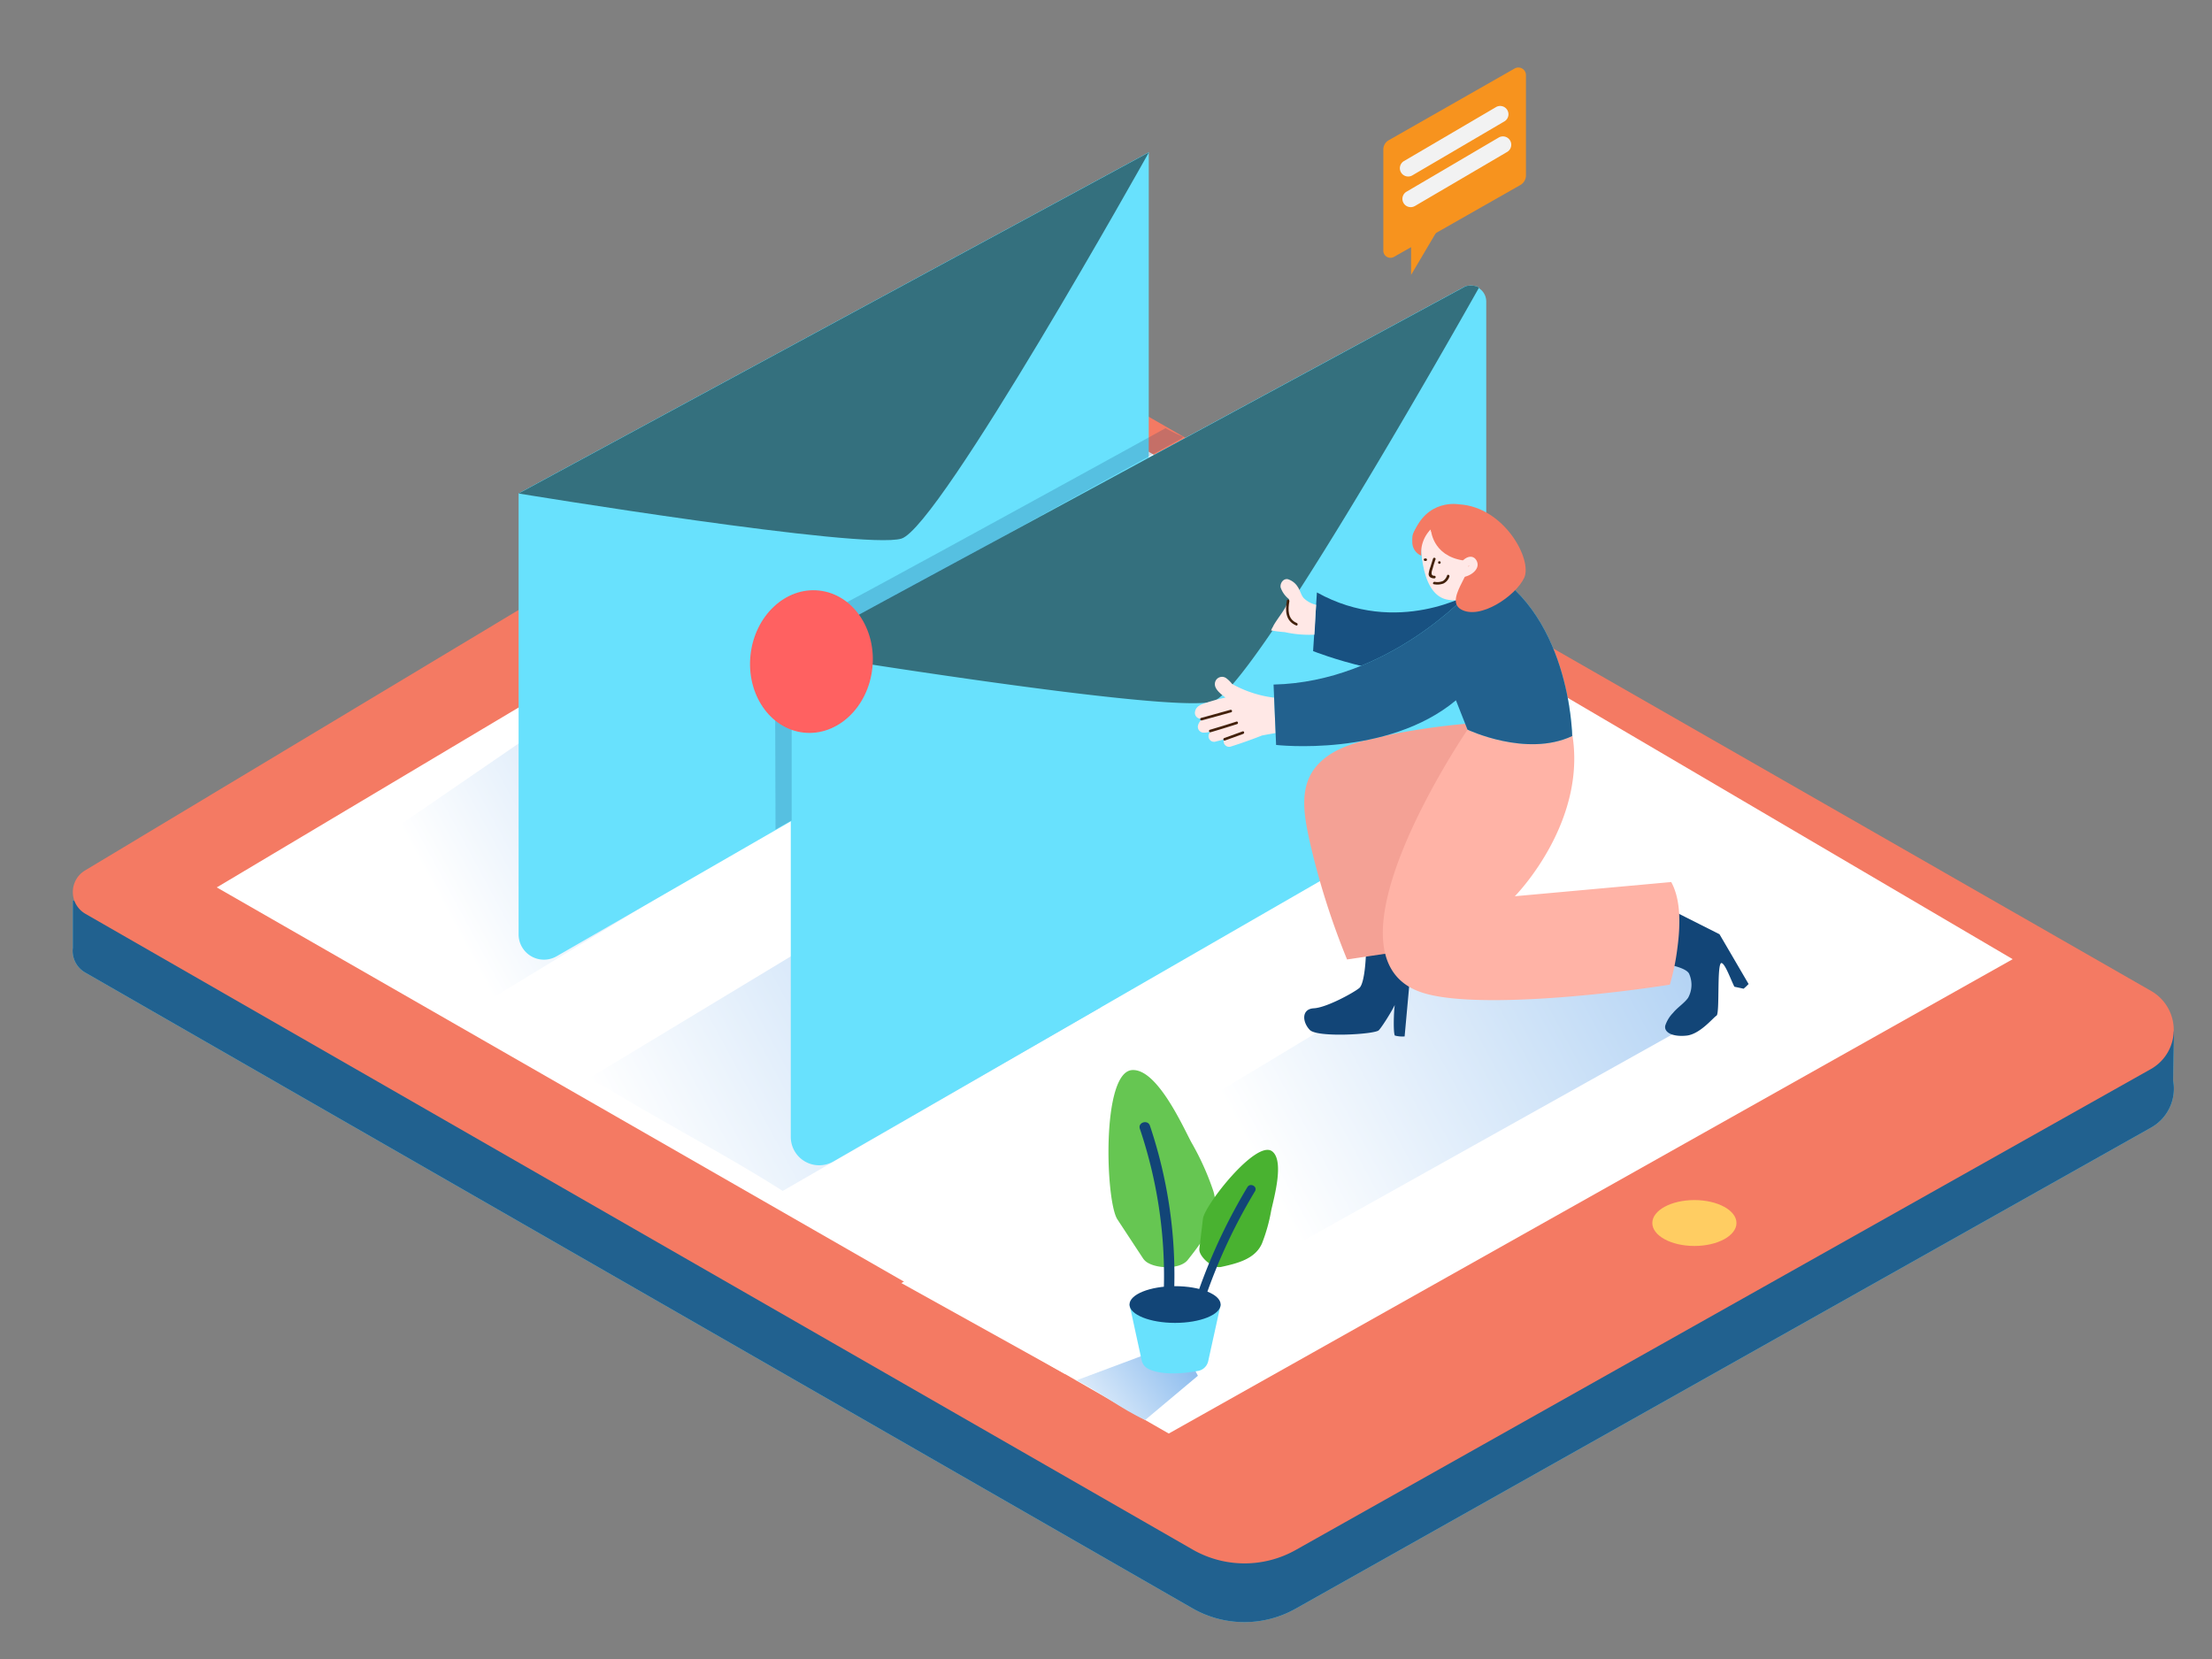 <svg id="_1-10" data-name="#1-10" xmlns="http://www.w3.org/2000/svg" xmlns:xlink="http://www.w3.org/1999/xlink" viewBox="0 0 400 300"><rect x="0" y="0" width="400" height="300" fill="#808080" stroke="none"/><defs><linearGradient id="linear-gradient" x1="224.46" y1="149.86" x2="114.12" y2="209.31" gradientUnits="userSpaceOnUse"><stop offset="0" stop-color="#91bfef"/><stop offset="1" stop-color="#fff"/></linearGradient><linearGradient id="linear-gradient-2" x1="171.26" y1="114.4" x2="79.91" y2="163.62" xlink:href="#linear-gradient"/><linearGradient id="linear-gradient-3" x1="337.75" y1="151" x2="227.41" y2="210.45" xlink:href="#linear-gradient"/><linearGradient id="linear-gradient-4" x1="212.71" y1="244.51" x2="191.89" y2="259.81" xlink:href="#linear-gradient"/></defs><title>4_New Message_isometric</title><path d="M393.13,186.41l-4.9,2.91L179.16,69.58,20.42,165l-7.25-2.17,0,8.57a4.52,4.52,0,0,0,2.25,4.47l200.2,114.95a18.87,18.87,0,0,0,18.65.09l154.7-87a8.08,8.08,0,0,0,4-8.54Z" fill="#68e1fd"/><path d="M393.13,186.41l-4.9,2.91L179.16,69.58,20.42,165l-7.25-2.17,0,8.57a4.52,4.52,0,0,0,2.25,4.47l200.2,114.95a18.87,18.87,0,0,0,18.65.09l154.7-87a8.08,8.08,0,0,0,4-8.54Z" fill="#124577" opacity="0.82"/><path d="M15.45,165.25l200.2,114.95a18.87,18.87,0,0,0,18.65.09l154.7-87A8.12,8.12,0,0,0,389,179.2L179.16,59,15.37,157.41A4.55,4.55,0,0,0,15.45,165.25Z" fill="#f47a63"/><polygon points="39.2 160.47 211.35 259.23 363.96 173.45 189.41 70.94 39.2 160.47" fill="#fff"/><ellipse cx="306.4" cy="221.16" rx="7.61" ry="4.15" fill="#ffcd62"/><path d="M109.35,196.51c10.63,6.5,21.71,12.19,32.19,18.85L199,182.19l-3.55-11.07-6.17-1.8-45.53,3.17L106.49,195l.85.68A6.89,6.89,0,0,1,109.35,196.51Z" fill="url(#linear-gradient)"/><path d="M65.53,171.9c5.8,3.52,14.71,6.94,20.58,10.35l64.66-39.3-3.55-11.07-6.17-1.8-45.53,3.17L53.65,162C58.79,165.65,60.13,168.61,65.53,171.9Z" fill="url(#linear-gradient-2)"/><polyline points="257.75 174.88 162.99 232.02 192.56 248.45 308.29 183.77 309.46 173.51 303.29 171.71" fill="url(#linear-gradient-3)"/><path d="M93.78,89.24v79.69a4.58,4.58,0,0,0,6.86,4l107.09-61.7V27.56Z" fill="#68e1fd"/><path d="M93.78,89.24S156.09,99.49,163,97.4s44.75-69.84,44.75-69.84Z" fill="#6de2fc"/><path d="M93.78,89.24S156.09,99.49,163,97.4s44.75-69.84,44.75-69.84Z" fill="#68e1fd"/><path d="M93.78,89.24S156.09,99.49,163,97.4s44.75-69.84,44.75-69.84Z" opacity="0.5"/><path d="M143,117.78V205.6a5.13,5.13,0,0,0,7.68,4.44l113.17-65.2a9.8,9.8,0,0,0,4.91-8.49V54.5A2.85,2.85,0,0,0,264.58,52Z" fill="#68e1fd"/><path d="M266.95,51.77a3.68,3.68,0,0,0-1.93,0L142.94,117.85s68.76,11.31,76.38,9c6.83-2.07,41.15-62.46,48.14-74.85A3,3,0,0,0,266.95,51.77Z" fill="#6de2fc"/><path d="M266.95,51.77a3.68,3.68,0,0,0-1.93,0L142.94,117.85s68.76,11.31,76.38,9c6.83-2.07,41.15-62.46,48.14-74.85A3,3,0,0,0,266.95,51.77Z" fill="#68e1fd"/><path d="M266.95,51.77a3.68,3.68,0,0,0-1.93,0L142.94,117.85s68.76,11.31,76.38,9c6.83-2.07,41.15-62.46,48.14-74.85A3,3,0,0,0,266.95,51.77Z" opacity="0.5"/><g opacity="0.21"><path d="M210.77,77.43Q190.39,88.65,170,99.78c-7.39,4-14.76,8.09-22.24,11.94-2.89,1.49-5.72,2.78-7,6.06-.8,2.12-.6,4.42-.6,6.65l.08,25.57c1.23-.72,1.91-1.07,2.92-1.65V128.89c0-2.43-.17-4.93,0-7.35.28-4.16,3-5.64,6.29-7.33,16.2-8.35,32.1-17.3,48.07-26.06l16-8.78a1.44,1.44,0,0,0,.44-.38A29.05,29.05,0,0,1,210.77,77.43Z" fill="#124577"/></g><path d="M251.07,25.39l22.82-13a1.37,1.37,0,0,1,2.05,1.19V31.7a2,2,0,0,1-1,1.75l-22.86,13a1.29,1.29,0,0,1-1.93-1.12l0-18.26A1.92,1.92,0,0,1,251.07,25.39Z" fill="#f7931e"/><path d="M255.17,43.48v6.23l6-10.15" fill="#f7931e"/><path d="M255.35,31.74l16.73-9.81a1.5,1.5,0,0,0-1.51-2.59l-16.73,9.81a1.5,1.5,0,0,0,1.51,2.59Z" fill="#f2f2f2"/><path d="M255.82,37.28l16.73-9.81A1.5,1.5,0,0,0,271,24.88L254.3,34.69a1.5,1.5,0,0,0,1.51,2.59Z" fill="#f2f2f2"/><ellipse cx="146.72" cy="119.63" rx="12.92" ry="11.08" transform="translate(11.98 252.6) rotate(-83.81)" fill="#ff6161"/><path d="M238.42,127.8h-.07a1,1,0,0,0-.95-1,1.06,1.06,0,0,0-1.29-1,24.17,24.17,0,0,1-3.72.51,20.79,20.79,0,0,1-9.58-2.62,5.52,5.52,0,0,0-1-1,1.3,1.3,0,0,0-2.12.88c-.11,1,1,1.9,1.92,2.57a31.67,31.67,0,0,0-3.2.85c-.92.3-2.09.57-2.3,1.66a1.05,1.05,0,0,0,1.28,1.28l.32-.06a2,2,0,0,0-1.07,1.3,1.05,1.05,0,0,0,1,1.31,4.58,4.58,0,0,0,1.26-.17l-.16.23a1,1,0,0,0,1.17,1.53c.48-.11,1-.24,1.42-.37a1,1,0,0,0,1.24,1.3q2.85-.9,5.64-2a82.34,82.34,0,0,1,9.44-1.27,1.1,1.1,0,0,0,.69-1.86l.35-.05C239.84,129.66,239.58,127.71,238.42,127.8Z" fill="#ffe8e6"/><path d="M222.5,128.36l-5.29,1.46a.23.23,0,0,0,.12.45l5.29-1.46A.23.23,0,0,0,222.5,128.36Z" fill="#42210b"/><path d="M223.58,130.49q-2.38.77-4.78,1.47a.23.23,0,0,0,.12.45q2.4-.7,4.78-1.47C224,130.85,223.86,130.4,223.58,130.49Z" fill="#42210b"/><path d="M224.7,132.26l-3.32,1.2c-.28.1-.16.55.12.45l3.32-1.2C225.1,132.6,225,132.16,224.7,132.26Z" fill="#42210b"/><path d="M266.14,107.22s-13.46,8-28-.09l-.69,10.61s16,6.36,27.26,3.76" fill="#124577" opacity="0.92"/><path d="M238,109.37a4.69,4.69,0,0,1-2.26-1.23c-.49-.58-.62-1.36-1.06-2a3.22,3.22,0,0,0-1.79-1.4c-.84-.17-1.45.74-1.31,1.5a4.6,4.6,0,0,0,1.38,2l.15.13a5,5,0,0,1-.47.95,1,1,0,0,1-.11.33c-.64,1.2-1.54,2.25-2.22,3.43a4.26,4.26,0,0,1-.29.54l-.17.38a23.62,23.62,0,0,0,2.49.31,20.34,20.34,0,0,0,5.34.46C237.82,113.05,237.86,111.26,238,109.37Z" fill="#ffe8e6"/><path d="M234.5,112.66c-1.67-.7-1.61-2.42-1.34-3.94.05-.29-.39-.42-.45-.12-.32,1.81-.26,3.7,1.67,4.5C234.65,113.22,234.77,112.77,234.5,112.66Z" fill="#42210b"/><path d="M247,172.67s-.17,5.15-1.2,6-5.92,3.54-8.21,3.66-2.1,2.51-.73,3.92,11.72.8,12.46.06,3.59-5.4,3.16-5.47-.62,6.21-.22,6.43a5.47,5.47,0,0,0,1.74.15l1.5-16.49" fill="#124577"/><path d="M256.35,149.05c1.06.09,10.86,1.24,18.26-1.45a26.43,26.43,0,0,0,3.67-8.9,51.67,51.67,0,0,0,1.38-8.6l-7.49.35a126.35,126.35,0,0,0-21.94,2.64c-4.2.95-9,1.92-12,5.26-3.44,3.8-2.42,9.07-1.44,13.61a136.48,136.48,0,0,0,6.8,21.54l18.11-2.71S254.4,148.9,256.35,149.05Z" fill="#f4a195"/><path d="M315.3,178.79a10,10,0,0,0,.9-.85l-5.26-9L303.12,165l-2.74,9.19s4.66.61,5.11,2a4.85,4.85,0,0,1-.24,4.27c-.74,1-1.9,1.71-2.71,2.7a6,6,0,0,0-1.41,2.31c-.26,1.28,1.43,2.06,3.86,1.8s4.77-3.22,5.41-3.61,0-9.77.93-9.51c.66.19,1.6,2.87,2.3,4.28Z" fill="#124577"/><path d="M303.29,171.71c.5-3.66.85-8.69-1.08-12.21l-28.28,2.57s13.76-13.9,10.14-30.58l-18.69.46s-27.61,40.41-8.7,47.37c8,3,30.19,1.07,45.28-1.26A41,41,0,0,0,303.29,171.71Z" fill="#ffb3a6"/><path d="M265.68,107.12s-14.59,16.21-35.38,16.67l.46,10.92s20.07,2.31,32.52-8.07l2.09,5.3S276,137,284.3,133.1c0,0-.3-23.24-17-31" fill="#6de2fc"/><path d="M265.68,107.12s-14.59,16.21-35.38,16.67l.46,10.92s20.07,2.31,32.52-8.07l2.09,5.3S276,137,284.3,133.1c0,0-.3-23.24-17-31" fill="#124577" opacity="0.82"/><path d="M256.95,96.67s-.57,10.47,4.56,11.72c5.85,1.43,9.77-6.64,7.16-11.17S258.31,93.15,256.95,96.67Z" fill="#ffe8e6"/><path d="M260.28,92.23a7.62,7.62,0,0,0-4.68,4.13c-.06.14-.11.29-.16.44a6.38,6.38,0,0,0-.05,1.26,2.64,2.64,0,0,0,1.62,2.42,6,6,0,0,1,1.74-4.78s-.59,1.15,5,3.67c0,0,3.86,5.11,2.79,7.75.1-.25.81-.62,1-.8a15.41,15.41,0,0,0,2.3-2.38C274.62,97.72,267,90.11,260.28,92.23Z" fill="#f47a63"/><path d="M258.75,95.7s.17,4.78,5.87,5.65c3.46.53-3.85,6.86-.43,8.84s9.89-2.42,11.43-5.7S272,91.66,263.84,91.2c0,0-5.9-1.13-8.31,5.5" fill="#f47a63"/><path d="M260.32,101.49a.23.23,0,0,0-.07.46A.23.23,0,0,0,260.32,101.49Z" fill="#42210b"/><path d="M257.73,101l-.13,0c-.28.09-.11.52.17.43l.13,0C258.19,101.31,258,100.88,257.73,101Z" fill="#42210b"/><path d="M267,101.36c-.95-1.68-3.22.1-3.15,1.52a.4.4,0,0,0,.5.39.51.51,0,0,0,.05.16,1.36,1.36,0,0,1-.34,0c-.58-.11-.72.8-.14.91C265.34,104.6,267.94,103.08,267,101.36Zm-1.94.8a.46.46,0,0,0,.17.14.43.43,0,0,0,.45-.05.52.52,0,0,1-.1.17.89.89,0,0,1-.7.34h-.1A1,1,0,0,1,265,102.16Z" fill="#ffe8e6"/><path d="M259.4,104.12c-.89,0-.41-1-.28-1.49s.3-1,.47-1.49c.09-.28-.35-.4-.45-.12-.16.49-.32,1-.47,1.49a5.55,5.55,0,0,0-.33,1.27c0,.61.53.79,1,.81C259.69,104.59,259.69,104.13,259.4,104.12Z" fill="#42210b"/><path d="M261.68,104.06a1.89,1.89,0,0,1-.74,1,2.58,2.58,0,0,1-1.52.15c-.29,0-.42.4-.12.44a3.26,3.26,0,0,0,1.72-.13,2.11,2.11,0,0,0,1.07-1.24C262.2,104,261.8,103.79,261.68,104.06Z" fill="#42210b"/><path d="M207.08,256.78l9.54-8c-2-3.72-2.13-4.85-5.26-7.76l-2.13,3.14-14.57,5.45C198.85,251.69,202.83,254.83,207.08,256.78Z" fill="url(#linear-gradient-4)"/><path d="M204.25,235.9l2.2,10.09a2.28,2.28,0,0,0,1.24,1.56c1.28.62,3.92,1.26,8.93.36a2.3,2.3,0,0,0,1.86-1.76l2.26-10.26" fill="#68e1fd"/><ellipse cx="212.49" cy="235.9" rx="8.24" ry="3.32" fill="#124577"/><path d="M207.7,228.43a2.63,2.63,0,0,1-1-.87l-4.64-7.06c-2.15-3.27-2.93-26.73,2.7-27,4.47-.23,9.07,10.05,10.67,13.06a48.46,48.46,0,0,1,4,8.88c1.35,4.63-1.71,8.68-4.61,12.35C213.51,229.52,209.56,229.44,207.7,228.43Z" fill="#66c652"/><path d="M210.46,233.06q.94.64,1.83,1.34a84.87,84.87,0,0,0-4.35-30.85c-.39-1.14-2.21-.59-1.82.56A83.1,83.1,0,0,1,210.46,233.06Z" fill="#124577"/><path d="M217,226.54a1.64,1.64,0,0,1-.11-.81l.64-5.33c.29-2.47,9.6-14.32,12.49-12.22,2.3,1.67.31,8.57-.14,10.69a30.78,30.78,0,0,1-1.68,6c-1.25,2.81-4.43,3.58-7.37,4.23C219.42,229.4,217.5,227.78,217,226.54Z" fill="#49b230"/><path d="M225.57,214.67a102.13,102.13,0,0,0-9.88,21.89,12.15,12.15,0,0,1,1.36.86,100.69,100.69,0,0,1,9.89-22C227.46,214.55,226.08,213.82,225.57,214.67Z" fill="#124577"/></svg>